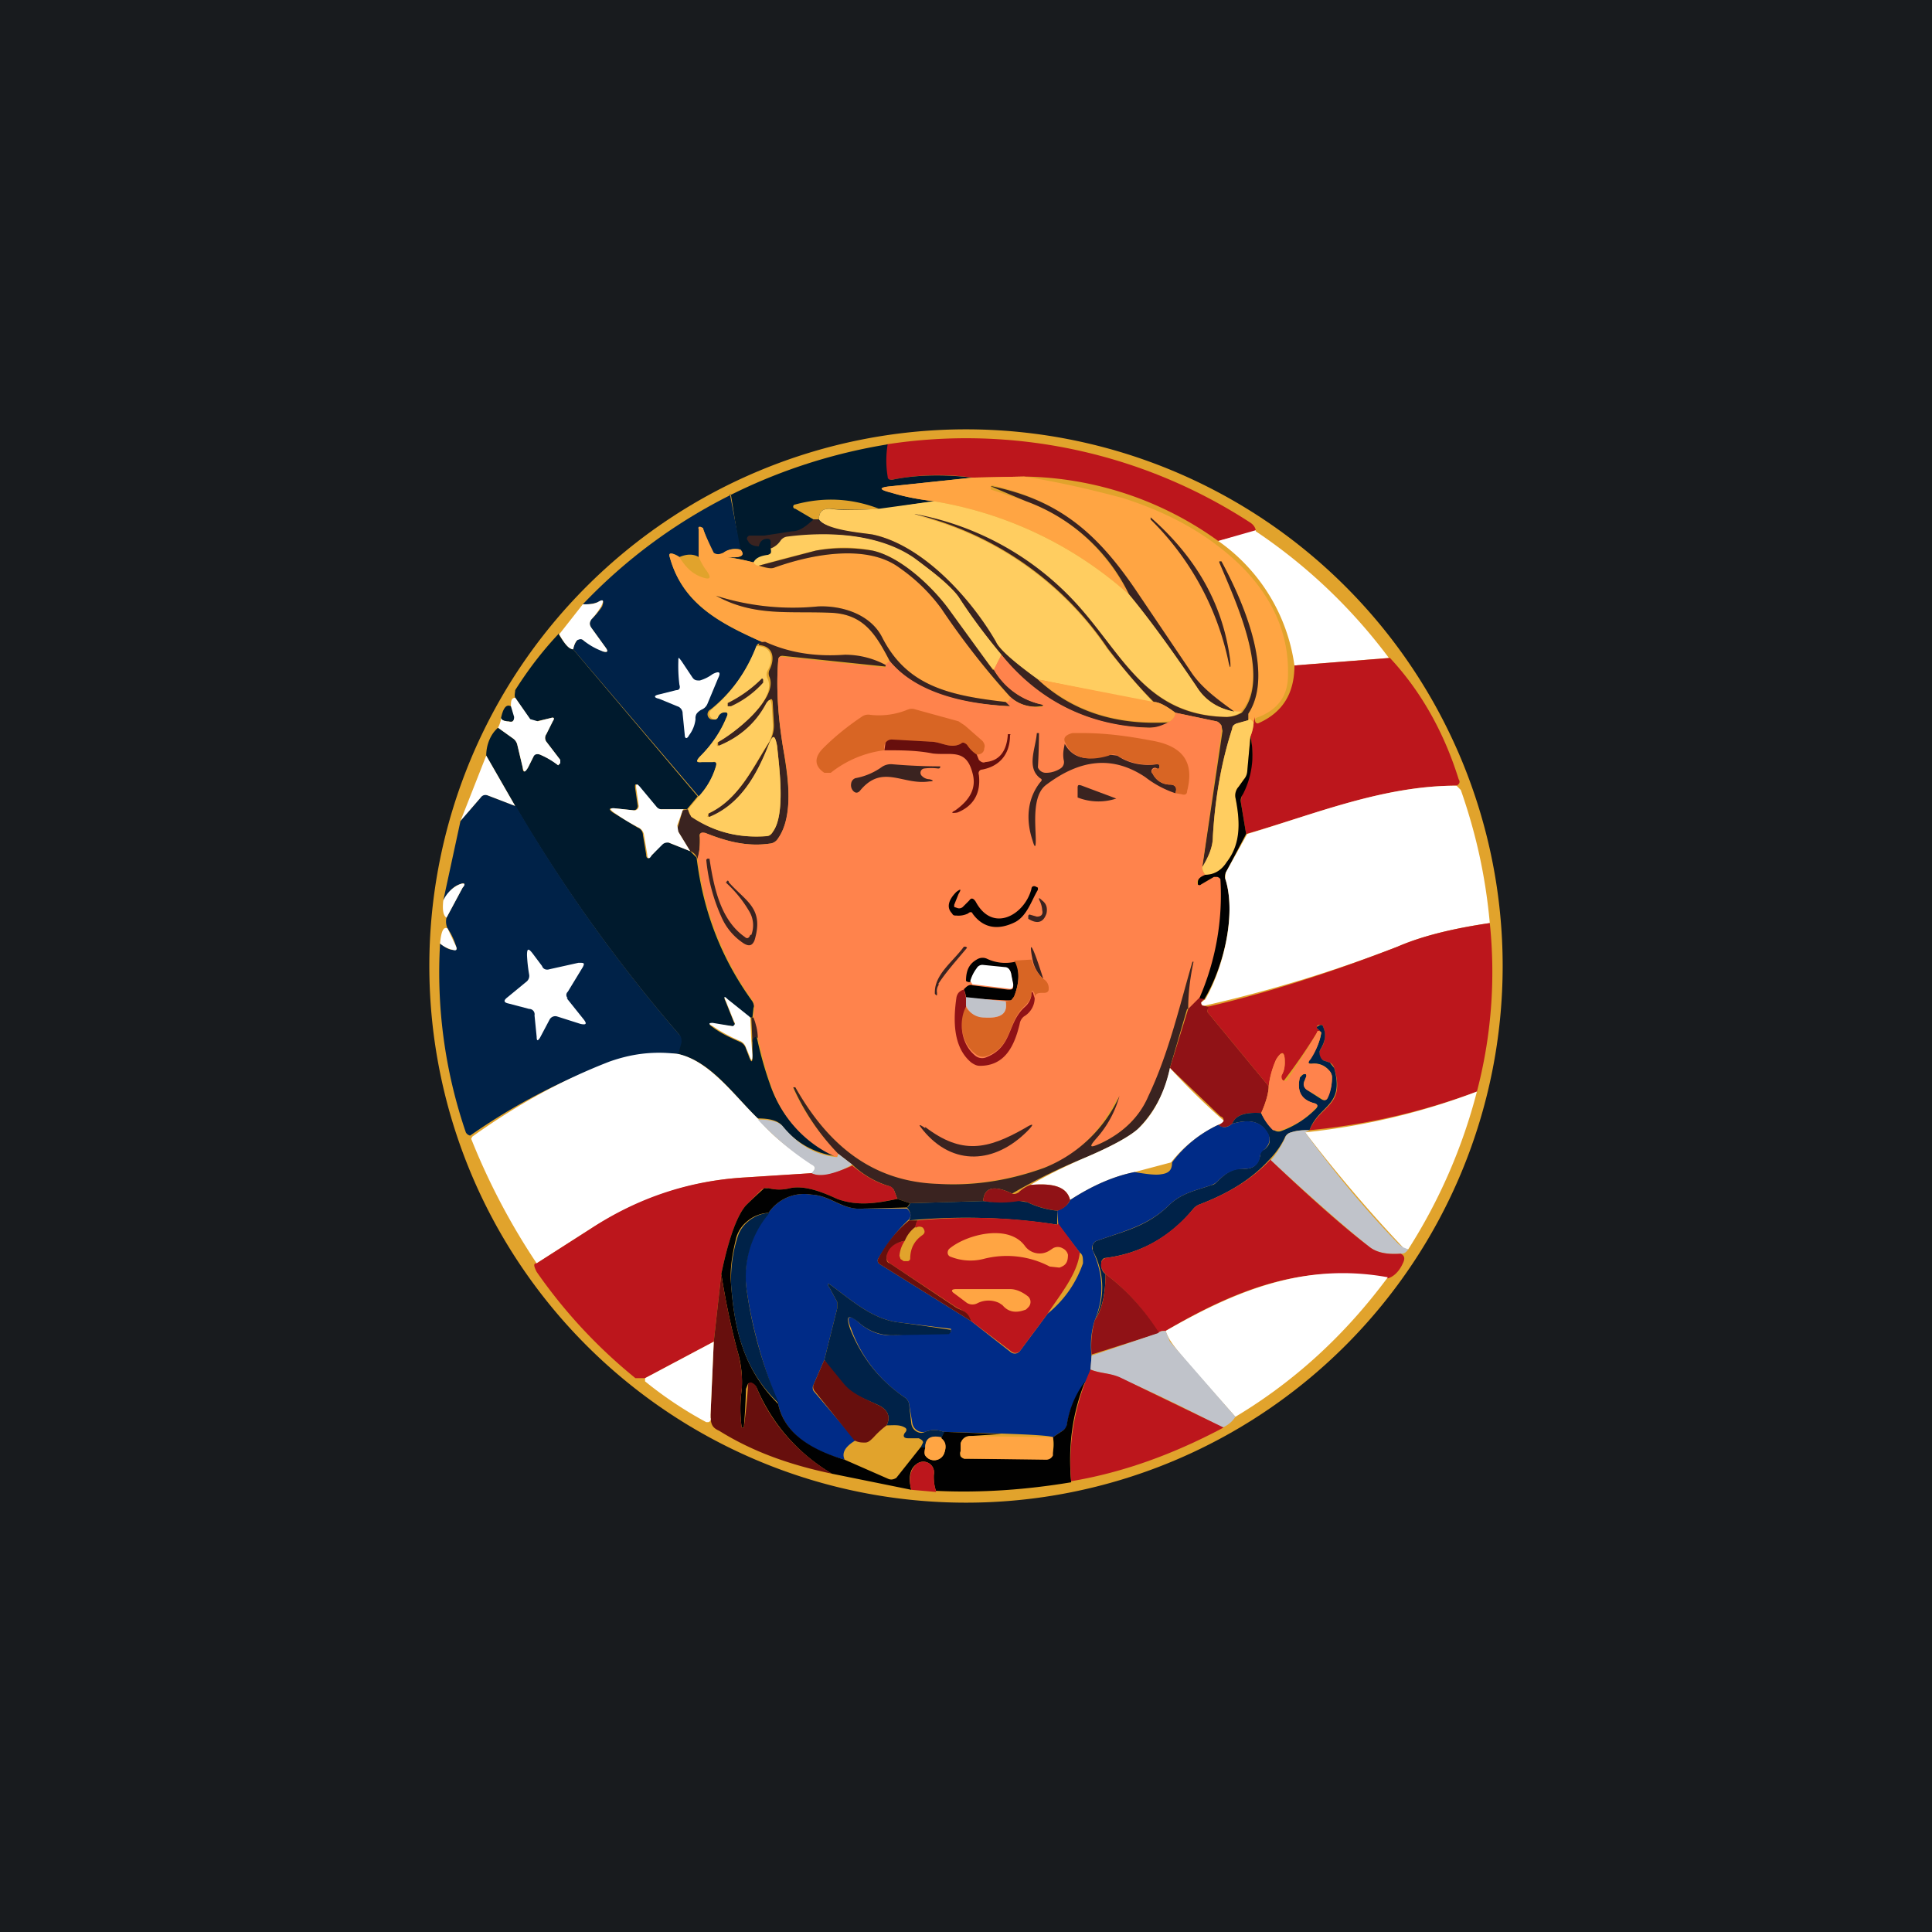 <!-- by TradingView --><svg width="18" height="18" viewBox="0 0 18 18" xmlns="http://www.w3.org/2000/svg"><path fill="#181B1E" d="M0 0h18v18H0z"/><path d="M14 9A5 5 0 1 1 4 9a5 5 0 0 1 10 0Z" fill="#E1A32C"/><path d="m11.7 4.95-.35.09a3.16 3.16 0 0 0-1.81-.6l-.48.01a2.2 2.2 0 0 0-.75.02c-.03 0-.04 0-.05-.03a.92.92 0 0 1 0-.3 4.85 4.85 0 0 1 3.39.73c.03.02.05.05.05.08Z" fill="#BC161C"/><path d="M8.27 4.14a.92.92 0 0 0 0 .3c0 .02.01.03.04.03.24-.05.5-.05.75-.02l-.75.08c-.12.01-.13.03 0 .06.09.03.22.06.4.08-1.02.13-1.21.33-1.69.57a2 2 0 0 0-.26-.05c.14.01.19-.01.13-.07l-.08-.51a5.1 5.1 0 0 1 1.46-.47Z" fill="#001A2D"/><path d="M9.54 4.44c.32.05.62.12.92.2.44.14.8.34 1.1.63.3.3.45.64.44 1.02 0 .2-.1.33-.3.4l-.02.04c-.03-.03-.04-.04-.05-.02v-.06c.25-.38-.06-1.07-.25-1.42h-.02c.15.37.49 1.08.2 1.4h-.06c-.15-.11-.29-.2-.4-.36l-.53-.79c-.35-.5-.7-.82-1.33-.96l-.01.01v.03l.33.11c.41.15.73.44.96.87a3.6 3.6 0 0 0-1.82-.87c-.17-.02-.3-.05-.4-.08-.12-.03-.11-.05 0-.06l.76-.08.48-.01Z" fill="#FFA543"/><path d="M11.5 6.63a.51.51 0 0 1-.35-.23c-.27-.4-.48-.68-.63-.86a1.72 1.72 0 0 0-.96-.87 20.21 20.21 0 0 1-.33-.14h.01c.63.13.98.44 1.33.95l.54.8c.1.14.24.24.39.35Z" fill="#3A2320"/><path d="m6.8 4.6.1.52a.19.19 0 0 0-.16.03.07.07 0 0 1-.1 0l-.02-.03a3.54 3.54 0 0 1-.07-.2l-.02-.01a.02.02 0 0 0-.02 0 .02.02 0 0 0 0 .02v.26c-.05-.03-.11-.03-.18 0a.15.15 0 0 0-.06-.03c-.03 0-.04 0-.03.03.12.44.47.62.88.8-.05 0-.07.01-.07.03-.09.23-.23.43-.43.59a.05.05 0 0 0 0 .09c.03.01.06 0 .07-.02a.07.07 0 0 1 .04-.04c.05-.01.06 0 .04.04a1.1 1.1 0 0 1-.25.37c-.04.04-.03.06.02.05h.1c.03 0 .04 0 .03.04a.7.7 0 0 1-.16.28L5.34 6.05a.19.19 0 0 1 .05-.1c.02 0 .03 0 .05.02l.18.1c.04.01.05 0 .02-.04l-.13-.18c-.02-.03-.02-.05 0-.08a.7.7 0 0 0 .1-.12c.02-.06.01-.07-.04-.04a.33.33 0 0 1-.14.02c.4-.42.86-.76 1.38-1.02Z" fill="#002248"/><path d="M8.2 4.74a2.8 2.8 0 0 1-.47 0c-.07 0-.1.03-.1.1h-.05l-.17-.1a.02.02 0 0 1 0-.04c.26-.07.52-.06.78.04Z" fill="#E1A32C"/><path d="M8.7 4.67a3.6 3.6 0 0 1 1.82.87c.15.18.36.46.63.86.08.13.2.2.35.23-.01-.01.01 0 .07 0a.29.29 0 0 1-.14.05c-.73-.02-.95-.54-1.36-1a2.72 2.72 0 0 0-1.55-.88h.01a3.03 3.03 0 0 1 1.79 1.25c.13.16.27.33.43.5l-1.08-.22a1.65 1.65 0 0 1-.4-.35c-.22-.4-.67-.9-1.14-1-.12-.02-.42-.03-.5-.14 0-.07.03-.1.1-.1.15.02.3.01.46 0l.51-.07Z" fill="#FFCD60"/><path d="M11.57 6.64c.28-.33-.06-1.04-.21-1.4v-.01h.02c.19.35.5 1.04.25 1.42v.06l-.1.03a.06.06 0 0 0-.05.05c-.1.3-.16.65-.18 1 0 .1-.04.2-.1.3l.19-1.28-.01-.05a.08.08 0 0 0-.05-.04l-.38-.08c-.08-.06-.15-.1-.2-.1-.16-.16-.3-.33-.43-.5a3.03 3.03 0 0 0-1.8-1.25h.01a2.7 2.7 0 0 1 1.54.88c.41.47.63 1 1.36 1.01a.3.3 0 0 0 .14-.04Z" fill="#3A2320"/><path d="M7.62 4.84c.1.1.38.12.51.14.47.1.92.6 1.15 1 .03.07.17.19.39.35.32.3.73.43 1.23.4a.35.35 0 0 1-.2.05 1.75 1.75 0 0 1-1.37-.68 4.71 4.71 0 0 1-.4-.54c-.05-.07-.18-.2-.41-.35-.33-.24-.81-.26-1.19-.2a.09.09 0 0 0-.06.03.19.19 0 0 1-.09.07v-.05c0-.02 0-.04-.03-.04-.04 0-.07.02-.08.07-.05 0-.09-.02-.1-.05-.02-.02-.01-.04.01-.05h.14l.26-.04c.08 0 .14-.06.2-.11h.04Z" fill="#3A2320"/><path d="M6.9 5.12c.05.06 0 .08-.13.07a2 2 0 0 1 .25.05l.05.03c.07.03.11.03.14.02.33-.12.86-.23 1.17 0 .18.13.3.25.4.38.24.36.45.63.63.82 0 .03 0 .05-.04.05-.53-.06-.92-.15-1.15-.6-.11-.22-.38-.3-.6-.29a2.36 2.36 0 0 1-.95-.1c.36.2.7.14 1.09.16.29.02.4.2.53.45-.03.02-.04.03-.04.05a.74.74 0 0 0-.39-.1c-.28.02-.52-.02-.74-.12-.4-.18-.76-.36-.88-.8-.01-.03 0-.04.03-.03l.06.03c.06.1.12.15.19.18.1.04.12.02.05-.07a.7.7 0 0 1-.06-.11v-.26a.02.02 0 0 1 0-.02h.02l.02.01v.01a3.55 3.55 0 0 0 .1.22.07.07 0 0 0 .06.01l.03-.01c.04-.03.09-.04.15-.03Z" fill="#FFA543"/><path d="M11.7 4.95a5.06 5.06 0 0 1 1.24 1.18l-.88.07a1.7 1.7 0 0 0-.71-1.16l.35-.1Z" fill="#fff"/><path d="m9.33 6.1-.07.14c-.1-.1-.23-.29-.41-.55-.15-.21-.45-.5-.72-.56a1.23 1.23 0 0 0-.53 0 9.1 9.1 0 0 0-.53.14c-.01 0-.03 0-.05-.03.02-.04.06-.06.13-.07.03 0 .04-.02.03-.06a.19.19 0 0 0 .09-.07.09.09 0 0 1 .06-.04c.38-.05.86-.03 1.19.2.23.17.36.29.41.36.13.2.26.37.4.54Z" fill="#FFCD60"/><path d="M9.26 6.24a.7.7 0 0 0 .43.32c.04 0 .04.02 0 .02a.34.34 0 0 1-.28-.09 7.19 7.19 0 0 1-.64-.82 1.65 1.65 0 0 0-.39-.38c-.31-.23-.84-.12-1.17 0-.03.01-.07 0-.14-.02l.53-.14c.17-.03.35-.03.53 0 .27.06.57.35.72.56l.4.55Z" fill="#3A2320"/><path d="m9.37 6.54.04.03v.01c-.4-.02-.86-.1-1.12-.42-.13-.25-.24-.43-.53-.45-.4-.02-.73.04-1.09-.16a2.36 2.36 0 0 0 .95.1c.22-.01.49.07.6.29.23.45.62.54 1.15.6Z" fill="#3A2320"/><path d="M5.34 6.05c-.04 0-.08-.05-.13-.14l.22-.28c.06 0 .1 0 .14-.02.05-.03.06-.02.03.04a.7.7 0 0 1-.09.12c-.02.03-.02.05 0 .08l.13.18c.03.04.02.05-.02.04a.62.62 0 0 1-.18-.1.04.04 0 0 0-.05-.01c-.02 0-.04.04-.05.09Z" fill="#fff"/><path d="M5.2 5.9c.06.1.1.15.14.15L6.5 7.42l-.1.12h-.25a.06.06 0 0 1-.04-.02l-.15-.18c-.04-.05-.05-.04-.04.02l.02.14a.04.04 0 0 1-.04.05l-.18-.02c-.05 0-.05.01-.01.04l.23.14c.03.01.05.04.05.07l.03.18c0 .04.02.05.05.01l.09-.1c.01-.02.04-.03.07-.02l.2.08.06.06c.06.5.23.94.52 1.34.01.02.02.04.01.06l-.01.09h-.03l-.2-.16c-.03-.03-.04-.03-.02.01l.08.2a.02.02 0 0 1 0 .03.02.02 0 0 1-.02 0l-.17-.02c-.05 0-.05 0-.01.03.08.06.17.1.26.14a.1.1 0 0 1 .05.06l.03.08c.02.05.03.05.03 0V9.7c0-.04.01-.06.04-.04.03.14.07.29.12.43.1.3.3.53.61.68a.76.76 0 0 1-.5-.29c-.04-.04-.11-.06-.22-.06-.22-.21-.44-.54-.75-.6l.03-.12c0-.02 0-.05-.02-.07A14.5 14.5 0 0 1 4.8 7.51l-.27-.47c0-.1.04-.2.11-.26l.14.1a.1.1 0 0 1 .04.06l.05.21c0 .05.02.05.05 0l.05-.1c0-.03.03-.03.06-.02.05.02.11.05.17.1l.02-.02v-.03l-.13-.17a.06.06 0 0 1 0-.07l.06-.12c.02-.03.01-.04-.02-.03L5 6.72c-.03 0-.05 0-.07-.03L4.8 6.5c-.01-.02 0-.05 0-.07.12-.19.25-.36.4-.52Z" fill="#001A2D"/><path d="m8.25 6.21-.96-.1c-.03 0-.04.02-.04.05-.02.26 0 .54.05.83.04.25.1.61-.05.82a.1.1 0 0 1-.08.05c-.21.03-.4-.02-.6-.1-.04 0-.06 0-.05.04 0 .07 0 .14-.02.2-.02-.04-.04-.06-.07-.07l-.11-.18a.07.07 0 0 1 0-.06l.04-.14.05-.01c.01.04.02.06.04.07.2.14.43.2.7.18.02 0 .04-.02.05-.04.12-.16.06-.6.04-.8-.02-.1-.04-.11-.08 0-.11.27-.26.54-.55.67L6.6 7.6v-.03c.29-.13.41-.41.57-.66a.3.3 0 0 0 .04-.17l-.01-.18c0-.06-.02-.06-.05-.01a.92.92 0 0 1-.45.4l-.01-.01v-.03c.15-.08.56-.4.48-.6a.08.08 0 0 1 0-.07c.05-.1.04-.22-.1-.23 0-.02.01-.03.06-.03.22.1.46.14.74.12a.8.8 0 0 1 .39.1Z" fill="#3A2320"/><path d="M7.05 6.02c.15 0 .16.13.1.23a.08.08 0 0 0 0 .07c.1.2-.32.52-.47.6v.03h.01c.2-.08.35-.21.45-.4.03-.04.04-.04.05.02l.01.18a.3.3 0 0 1-.04.17c-.16.25-.28.53-.56.66l-.01.03h.02c.29-.12.44-.39.55-.67.04-.1.06-.1.08.01.02.2.08.64-.04.8a.08.08 0 0 1-.06.04c-.26.02-.49-.04-.7-.18l-.03-.07.1-.12a.7.7 0 0 0 .16-.28c.01-.03 0-.05-.03-.04h-.1c-.05 0-.06 0-.02-.05.1-.1.19-.22.25-.37.02-.04 0-.05-.04-.04a.07.07 0 0 0-.04.04c-.01.03-.04.03-.06.01a.05.05 0 0 1 0-.08c.19-.16.33-.36.42-.6Z" fill="#FFCD60"/><path d="M8.25 6.21c0-.02.01-.03.04-.05.26.31.73.4 1.12.42l-.04-.04c.03 0 .04-.02.04-.05.07.07.17.1.28.1.04-.01.04-.02 0-.03a.67.67 0 0 1-.43-.32l.07-.14c.36.44.82.66 1.37.68.07 0 .13-.02.2-.06.03-.02.05-.05.05-.08l.38.08c.02 0 .03.02.05.04v.05l-.18 1.27c0 .03.01.05.03.07-.05.02-.07.04-.08.07 0 .02.02.03.04.02l.12-.07a.05.05 0 0 1 .07.04c.02.39-.05.75-.21 1.1l-.1.09a2.75 2.75 0 0 1 .04-.44c-.12.41-.22.86-.4 1.25a.93.93 0 0 1-.45.44c-.11.06-.12.04-.04-.05a.97.97 0 0 0 .2-.39c-.15.3-.37.56-.7.67a2.6 2.6 0 0 1-.98.15c-.62-.02-1.03-.37-1.33-.9h-.02v.01c.1.23.25.43.42.61l-.02.03a1.1 1.1 0 0 1-.61-.68 5.16 5.16 0 0 1-.16-.63l.01-.08-.01-.06c-.29-.4-.46-.85-.52-1.34a.54.54 0 0 0 .02-.19c0-.04.01-.05.05-.04.2.08.39.13.6.1a.1.1 0 0 0 .08-.05c.14-.2.1-.57.05-.82-.05-.3-.07-.57-.05-.83 0-.03.01-.05.04-.04l.96.1Z" fill="#FF834C"/><path d="M12.95 6.13c.28.3.5.68.64 1.13.02.03 0 .05-.02.06-.68 0-1.3.26-1.96.45l-.05-.3.01-.07a.8.8 0 0 0 .08-.54.41.41 0 0 0 .03-.13l.01-.05c0 .05.01.06.03.06.23-.1.34-.28.34-.54l.89-.07Z" fill="#BC161C"/><path d="M10.75 6.54c.05 0 .12.04.2.1 0 .03-.02.06-.05.08-.5.04-.9-.1-1.23-.39l1.08.21Z" fill="#FFA543"/><path d="m4.8 6.5.14.2.07.02.12-.03c.03-.01.04 0 .02.03l-.06.12a.06.06 0 0 0 0 .07l.13.17v.03l-.02.02a.79.79 0 0 0-.17-.1c-.03-.01-.05 0-.06.02l-.05.1c-.03.05-.04.05-.05 0l-.05-.21a.1.1 0 0 0-.04-.06l-.14-.1a.27.27 0 0 0 .03-.1c0 .02.02.04.07.04.03.01.05 0 .04-.03a.32.32 0 0 0-.02-.1c0-.06 0-.09.05-.09Z" fill="#fff"/><path d="m4.76 6.58.03.1c0 .04-.02.05-.05.04-.05 0-.08-.02-.07-.04.02-.09.05-.12.09-.1Z" fill="#001A2D"/><path d="M11.68 6.73a.4.4 0 0 1-.03.13l-.03.33c0 .03 0 .05-.03.07l-.05.07a.12.12 0 0 0-.03.1c.04.2.06.42-.07.6-.06.08-.13.12-.21.12a.14.14 0 0 1-.03-.07c.06-.1.1-.19.1-.28.02-.36.08-.7.18-1.01 0-.03.02-.04.04-.05l.11-.03c.01-.02.02-.01.05.02Z" fill="#FFCD60"/><path d="M11.65 6.86a.8.8 0 0 1-.07.54.1.1 0 0 0-.02.07l.05.3-.19.36a.08.08 0 0 0 0 .07c.1.34-.03.83-.2 1.11h-.05a2.4 2.4 0 0 0 .2-1.12.05.05 0 0 0-.03-.02h-.03l-.12.07a.02.02 0 0 1-.03 0v-.02c0-.03.02-.05.07-.07.08 0 .15-.04.2-.12.14-.18.12-.4.08-.6a.12.12 0 0 1 .03-.1l.05-.07a.13.13 0 0 0 .03-.07l.03-.33Z" fill="#010101"/><path d="m4.53 7.04.27.47-.26-.1c-.02 0-.04 0-.06.02l-.19.22.24-.61Zm1.83.51-.05.14.01.06.11.18-.2-.08c-.02 0-.04 0-.06.02l-.1.1c-.02.04-.04.03-.04-.01L6 7.78a.09.09 0 0 0-.05-.07 1.88 1.88 0 0 1-.23-.14c-.04-.03-.04-.04 0-.04l.19.02a.04.04 0 0 0 .04-.05l-.02-.14c-.01-.06 0-.07.04-.02l.15.18a.06.06 0 0 0 .05.02h.2Zm7.21-.23.04.04c.14.4.23.8.27 1.24-.34.05-.63.12-.86.22a12.81 12.81 0 0 1-1.8.55c-.02 0-.03-.01-.03-.03l.04-.03c.16-.28.29-.77.19-1.11-.01-.02 0-.05 0-.07l.2-.36c.64-.19 1.27-.45 1.95-.45Z" fill="#fff"/><path d="M4.8 7.5c.45.77.96 1.48 1.53 2.14.02.02.02.05.02.07l-.03.11c-.23-.02-.44 0-.64.08a5.66 5.66 0 0 0-1.3.68.06.06 0 0 1-.04-.03 4.6 4.6 0 0 1-.24-1.76c.05.04.09.06.12.06s.04 0 .03-.03a.58.58 0 0 0-.08-.17.15.15 0 0 1-.01-.1l.15-.28c.03-.04.02-.05-.03-.03-.06.02-.1.07-.15.15l.16-.74.19-.22a.05.05 0 0 1 .06-.02l.26.1Z" fill="#002248"/><path d="M4.16 8.55c-.03-.02-.04-.07-.03-.16a.3.3 0 0 1 .15-.15c.05-.02.06 0 .03.03l-.15.28Z" fill="#fff"/><path d="M13.88 8.6a4.39 4.39 0 0 1-.12 1.57 6.15 6.15 0 0 1-1.56.36c.1-.24.34-.22.23-.58a.08.08 0 0 0-.04-.05l-.06-.02a.07.07 0 0 1-.04-.07l.01-.03a.22.22 0 0 0 .02-.23h-.04c-.02.02-.01.03 0 .04a.1.1 0 0 1 .03.03c-.02-.02-.03-.02-.04 0a5.16 5.16 0 0 1-.31.45c-.02-.01-.03-.03-.02-.05a.26.26 0 0 0 .03-.13c0-.1-.03-.1-.08-.02a.86.86 0 0 0-.07.25l-.57-.69v-.05c.56-.13 1.15-.32 1.77-.56.23-.1.52-.17.86-.22Z" fill="#BC161C"/><path d="m4.17 8.65.08.17c.01.03 0 .04-.03.03a.27.27 0 0 1-.12-.06c.01-.11.03-.16.07-.14Z" fill="#fff"/><path d="m11.06 9.4-.16.55a1.1 1.1 0 0 1-.3.57c-.08.07-.24.16-.5.27a5.24 5.24 0 0 0-.67.33c-.17-.08-.26-.06-.27.07l-.68.02-.12-.04-.03-.08a.08.08 0 0 0-.05-.04.86.86 0 0 1-.34-.2l-.13-.1a2.16 2.16 0 0 1-.42-.62h.02c.3.53.71.88 1.33.9.33.02.66-.03.99-.15a1.3 1.3 0 0 0 .7-.67.98.98 0 0 1-.21.39c-.08.09-.07.1.04.05.21-.1.36-.25.44-.44.19-.4.29-.84.41-1.25h.01c-.03.14-.05.29-.05.44Z" fill="#3A2320"/><path d="M6.99 9.48 7 9.7l.01.13c0 .06-.01.06-.03 0l-.03-.07a.1.1 0 0 0-.05-.06 1.4 1.4 0 0 1-.26-.14c-.04-.02-.04-.03 0-.03l.18.03a.02.02 0 0 0 .02-.01.02.02 0 0 0 0-.03l-.08-.2c-.02-.04-.01-.04.02-.01l.2.16Z" fill="#fff"/><path d="M11.23 9.31c-.02 0-.03.02-.04.03 0 .02.01.03.02.03l.05.01-.01.03v.02l.57.69c0 .05-.02.14-.07.25-.15-.01-.24.02-.27.1-.05.04-.1.04-.13.01.03-.01.04-.03.05-.04 0-.01 0-.03-.03-.04l-.47-.45.17-.55.1-.1.06.01Z" fill="#901216"/><path d="M7.02 9.48c.02.05.04.12.04.19-.03-.02-.04 0-.05.04L7 9.48h.03Z" fill="#3A2320"/><path d="M12.2 10.53c-.06 0-.12 0-.17.02a.08.08 0 0 0-.06.05.76.76 0 0 1-.14.2c-.17.19-.39.32-.65.42a.14.14 0 0 0-.06.04c-.22.27-.5.42-.82.46-.02 0-.04.02-.04.05 0 .03 0 .07.04.1 0 .18-.03.32-.1.43a.71.71 0 0 0-.02-.65v-.02a.06.06 0 0 1 .04-.07c.25-.09.47-.13.68-.34.12-.11.25-.13.39-.18.02 0 .04-.02.06-.04.07-.07.14-.12.24-.11.09 0 .13-.04.15-.12 0-.03.01-.05.04-.06.05-.04.06-.08.04-.13-.06-.13-.17-.16-.34-.11.03-.08.12-.11.27-.1a.5.5 0 0 0 .11.15.07.07 0 0 0 .07.02.87.87 0 0 0 .33-.21c.02-.02.02-.04-.01-.05-.12-.03-.17-.1-.14-.24l.03-.03c.03-.01.04 0 .03.02l-.02.05v.04l.02.03.14.09c.03.02.05.01.06-.02a.43.43 0 0 0 .04-.19.1.1 0 0 0-.03-.06.17.17 0 0 0-.15-.06c-.04 0-.05 0-.03-.04.06-.08.1-.17.11-.25a.1.1 0 0 0-.03-.03c-.01-.01-.02-.02 0-.03l.02-.01h.02c.04.08.03.15-.02.23a.07.07 0 0 0 0 .06.07.07 0 0 0 .03.04l.06.02.04.05c.1.36-.14.34-.23.58Z" fill="#002248"/><path d="M12.31 9.62a.66.66 0 0 1-.1.25c-.03.03-.02.05.02.04.05 0 .1.01.15.06a.1.1 0 0 1 .03.06c0 .07-.01.14-.04.2-.01.02-.03.03-.06 0l-.14-.08a.06.06 0 0 1-.02-.07l.02-.05c0-.02 0-.03-.03-.02a.04.04 0 0 0-.03.03c-.03.13.02.21.14.24.03.01.03.03 0 .05-.09.1-.2.16-.32.2h-.07a.5.5 0 0 1-.11-.16c.05-.11.07-.2.07-.25a.86.86 0 0 1 .07-.25c.05-.08.08-.07.08.02 0 .04 0 .08-.03.13 0 .02 0 .04.02.05h.03c.1-.16.2-.3.28-.45 0-.02.02-.02.04 0Z" fill="#FF834C"/><path d="M6.32 9.82c.3.07.53.4.75.61.12.15.29.28.5.42.03.02.03.04 0 .08l-.63.04c-.52.03-1 .2-1.44.48l-.5.32a6.25 6.25 0 0 1-.61-1.16l.01-.02c.42-.3.84-.53 1.28-.7.2-.07.4-.1.64-.07Zm4.58.13a6.55 6.55 0 0 0 .5.49c0 .01-.02.03-.05.04-.17.08-.32.2-.44.35l-.34.09c-.2.04-.4.13-.6.26-.03-.12-.15-.16-.37-.14.17-.1.34-.18.5-.25.26-.11.42-.2.5-.27.15-.14.25-.34.3-.57Zm2.86.22a5.1 5.1 0 0 1-.64 1.47c-.02 0-.04 0-.05-.02a13.46 13.46 0 0 1-.91-1.07c.57-.06 1.1-.19 1.6-.38Z" fill="#fff"/><path d="m7.8 10.78.01-.03.13.1c-.17.1-.3.12-.38.08.04-.04.04-.06 0-.08a2.7 2.7 0 0 1-.5-.42c.12 0 .19.02.23.06.14.17.3.27.5.29Z" fill="#C0C3CA"/><path d="M10.2 12.3a.77.77 0 0 0-.03.33l-.01.13a.33.33 0 0 1-.05.12.88.88 0 0 0-.17.4c0 .02-.02.04-.04.05l-.09.06c-.06-.03-.78-.04-1.02-.05a.23.23 0 0 0-.17 0 .1.1 0 0 1-.12-.08l-.03-.18a.1.1 0 0 0-.04-.06 1.29 1.29 0 0 1-.5-.64c-.05-.12-.02-.14.07-.06.1.09.21.13.34.12a9.86 9.86 0 0 1 .52-.03v-.03l-.49-.06c-.24-.03-.43-.2-.62-.34-.04-.03-.05-.02-.02.02l.07.13v.06l-.12.48-.1.23a.06.06 0 0 0 0 .06l.39.46c-.1.06-.13.12-.1.18-.37-.1-.57-.28-.62-.52-.14-.35-.24-.7-.29-1.04a.91.91 0 0 1 .2-.74.4.4 0 0 1 .4-.17c.19.01.28.15.5.13h.39c.04.04.04.07.02.1-.11.1-.2.22-.29.37a.04.04 0 0 0 .02.05l.85.53.37.29a.06.06 0 0 0 .08-.01l.26-.35c.17-.14.27-.3.33-.47 0-.05 0-.08-.03-.1l-.2-.26-.01-.13c.05-.02.1-.05.12-.1.2-.13.4-.22.6-.26.12.02.2.03.25.02.08-.01.1-.05.1-.11.11-.15.26-.27.43-.35.04.03.08.03.13-.01.17-.05.28-.02.34.1.02.06 0 .1-.04.14a.08.08 0 0 0-.04.06c-.01.08-.06.12-.15.12-.1 0-.17.04-.24.11a.16.16 0 0 1-.06.04c-.14.05-.27.07-.39.18-.2.2-.43.25-.68.34a.06.06 0 0 0-.04.04.07.07 0 0 0 0 .05c.1.22.11.43.02.65Z" fill="#002B87"/><path d="m12.2 10.53-.04.02c.27.37.56.72.87 1.04l.04.03.05.02c-.02.03-.04.04-.06.04-.14.01-.24-.01-.31-.07-.2-.16-.51-.43-.91-.8.06-.07.1-.14.13-.2a.08.08 0 0 1 .06-.06.5.5 0 0 1 .17-.02Z" fill="#C0C3CA"/><path d="M11.83 10.8c.4.38.71.65.92.81.07.06.17.08.3.07.04.02.04.05.02.09-.04.09-.1.13-.14.14-.77-.15-1.41.1-2.07.49-.03 0-.05 0-.07.02a1.9 1.9 0 0 0-.49-.55c-.03-.03-.05-.07-.04-.1 0-.03.02-.04.04-.05.33-.04.6-.2.82-.46a.14.14 0 0 1 .06-.04c.26-.1.48-.23.65-.41ZM8.36 11.17c-.2.04-.37.07-.56 0-.13-.06-.3-.13-.44-.1a.4.4 0 0 1-.2 0 .08.08 0 0 0-.07.02l-.14.14c-.08.09-.16.3-.23.64l-.07.63-.64.34h-.09a4.81 4.81 0 0 1-.92-.99c-.03-.06-.03-.08 0-.08l.5-.32c.44-.29.92-.45 1.44-.48l.62-.04c.08.04.2.01.38-.07.1.08.2.15.34.19.02 0 .04.02.05.04l.03.08Z" fill="#BC161C"/><path d="M9.6 11.04c.22-.02.34.02.37.14a.18.18 0 0 1-.12.1.88.88 0 0 1-.28-.08.12.12 0 0 0-.08 0 1 1 0 0 1-.33-.01c.01-.13.1-.15.27-.07.02.01.04 0 .06-.01a.29.29 0 0 1 .11-.07Z" fill="#901216"/><path d="m8.36 11.17.12.04-.03.04-.4.01c-.2.02-.3-.12-.49-.13a.4.4 0 0 0-.4.17.33.33 0 0 0-.2.08.3.3 0 0 0-.1.15c-.04.16-.06.3-.05.42.03.42.11.8.44 1.13.05.24.25.41.62.52l.41.18c.03.01.05 0 .07-.01l.23-.29h.04v.08a.1.1 0 0 0 .18-.03c.02-.06 0-.1-.03-.13l.02-.06.54.02-.3.02c-.04 0-.07.03-.08.07v.07a.06.06 0 0 0 0 .05.06.06 0 0 0 .05.02h.75c.03 0 .04 0 .05-.03a.33.33 0 0 0 .01-.17l.09-.06a.09.09 0 0 0 .04-.06.88.88 0 0 1 .17-.4c-.12.3-.16.6-.13.94-.42.07-.84.1-1.26.08a.4.4 0 0 1-.02-.15.1.1 0 0 0-.16-.1c-.06.04-.08.12-.05.24l-.74-.15a1.7 1.7 0 0 1-.7-.8.07.07 0 0 0-.05-.04h-.03l-.02.05a5.98 5.98 0 0 1-.02.36h-.02a1.3 1.3 0 0 1 0-.35 1 1 0 0 0-.03-.33c-.07-.25-.12-.5-.16-.75.07-.34.15-.55.23-.64a4.67 4.67 0 0 1 .17-.16h.04a.4.4 0 0 0 .2 0c.14-.03.31.04.44.1.19.07.37.04.56 0Z" fill="#010101"/><path d="M9.85 11.28v.13a5.66 5.66 0 0 0-1.38-.04c.02-.04.02-.07-.02-.12a.09.09 0 0 0 .03-.04l.68-.02a1 1 0 0 0 .33 0l.08.01c.08.04.18.07.28.08Zm-2.68.02a.91.91 0 0 0-.21.74c.05.35.15.7.3 1.04-.34-.32-.42-.71-.45-1.13 0-.12.01-.26.06-.42a.3.3 0 0 1 .1-.15.33.33 0 0 1 .2-.08Z" fill="#002248"/><path d="m9.86 11.4.2.27c-.02.2-.19.4-.3.57l-.26.35a.06.06 0 0 1-.08 0l-.37-.28c-.04-.1-.1-.1-.17-.15l-.59-.39a.06.06 0 0 1-.03-.06c0-.08.06-.13.17-.15a.29.29 0 0 0-.05.14l.01.03.03.02h.04a.03.03 0 0 0 .02-.02c0-.1.04-.17.11-.22.03-.02.03-.04.01-.07-.01-.01-.04-.02-.07 0 0-.03 0-.05.02-.07.44-.04.88-.03 1.3.04Z" fill="#BC161C"/><path d="M8.47 11.37h.08a.1.1 0 0 0-.02.06.3.3 0 0 0-.1.13c-.1.02-.16.07-.17.15 0 .03 0 .05.03.06l.6.4c.07.05.12.03.16.14l-.85-.53a.04.04 0 0 1-.02-.05c.08-.15.18-.27.29-.36ZM6.72 11.87c.04.25.09.5.16.75.03.13.04.24.03.33a1.3 1.3 0 0 0 0 .35h.02a5.98 5.98 0 0 0 .04-.4c0-.02.02-.02.03-.02.02.01.04.02.05.05.13.32.37.6.7.8-.38-.08-.73-.2-1.05-.4-.07-.03-.08-.07-.08-.15l.03-.68.07-.63Z" fill="#670F0D"/><path d="M12.93 11.9c-.4.54-.87.97-1.42 1.3-.31-.35-.52-.58-.6-.7a.42.42 0 0 1-.05-.1c.66-.38 1.3-.64 2.07-.5Z" fill="#fff"/><path d="m10.8 12.42-.63.2a.9.9 0 0 1 .03-.32c.07-.1.1-.25.1-.43.2.15.36.33.5.55Z" fill="#901216"/><path d="m8.8 13.34-.03.06c-.1-.03-.15 0-.15.09l-.04-.01.02-.04c0-.02-.02-.03-.04-.04h-.1c-.04 0-.05-.02-.03-.05.02-.02.02-.04 0-.05-.05-.03-.11-.02-.17-.02.04-.08.01-.14-.06-.18-.12-.06-.26-.1-.34-.2a1.84 1.84 0 0 1-.18-.23l.12-.48v-.06L7.73 12c-.03-.04-.02-.05.02-.02.19.14.38.31.62.34a20.9 20.9 0 0 1 .49.07v.02l-.02.02-.5.01a.46.46 0 0 1-.34-.12c-.1-.08-.12-.06-.08.06.1.25.26.47.51.64a.1.1 0 0 1 .04.06l.02.18a.1.1 0 0 0 .09.09.1.1 0 0 0 .04-.01.23.23 0 0 1 .17 0Z" fill="#002248"/><path d="m10.86 12.4.04.1.61.7a.26.26 0 0 1-.12.1 16.4 16.4 0 0 0-.95-.46c-.1-.05-.18-.04-.28-.08l.01-.13.62-.21c.02-.02.04-.02.07-.02Z" fill="#C0C3CA"/><path d="m6.65 12.5-.03.68v.03a.03.03 0 0 1-.02.04h-.02a3.65 3.65 0 0 1-.57-.38v-.03l.64-.34Z" fill="#fff"/><path d="M8.26 13.28a.85.85 0 0 0-.12.11c-.03.03-.05.05-.08.05s-.06 0-.1-.02l-.37-.46a.06.06 0 0 1-.01-.06l.1-.23.18.22c.08.1.22.15.34.21.07.04.1.1.06.18Z" fill="#670F0D"/><path d="M11.4 13.3c-.47.25-.94.42-1.42.5a2.1 2.1 0 0 1 .18-1.04c.1.04.19.03.29.08l.95.46Z" fill="#BC161C"/><path d="M9.81 13.39v.17a.07.07 0 0 1-.06.04L9 13.59h-.02a.06.06 0 0 1-.03-.07v-.07c.01-.04.04-.06.08-.07l.78.01Zm-1.04.01c.04.03.05.07.03.13a.1.1 0 0 1-.18.03c-.01-.01-.01-.04 0-.07 0-.09.05-.12.15-.1Z" fill="#FFA543"/><path d="m8.72 13.9-.23-.02c-.03-.12 0-.2.05-.24a.1.1 0 0 1 .16.1c0 .03 0 .09.02.15Z" fill="#BC161C"/><path d="M10.72 4.84v-.02c0-.01 0-.01 0 0 .42.37.67.8.74 1.32.01.1 0 .1-.02 0a2.62 2.62 0 0 0-.72-1.3Z" fill="#3A2320"/><path d="m6.31 6.58-.17-.07c-.05-.01-.05-.03 0-.04l.16-.04c.03 0 .04-.02.03-.05a1.41 1.41 0 0 1-.01-.22c0-.04 0-.04.03 0l.1.15c.02.03.04.03.07.03a.38.38 0 0 0 .12-.06c.06-.03.08-.02.05.04l-.1.24a.1.1 0 0 1-.05.05.13.13 0 0 0-.05.04.08.08 0 0 0-.01.05.3.3 0 0 1-.06.15c-.02.04-.04.03-.04 0l-.02-.2a.07.07 0 0 0-.05-.07Z" fill="#fff"/><path d="M6.8 6.58h-.02v-.03c-.01 0-.01 0 0 0a1.2 1.2 0 0 0 .32-.23l.01.01v.03a.9.9 0 0 1-.3.22Z" fill="#3A2320"/><path d="M9.1 7.03a.3.3 0 0 1-.1-.09c0-.02-.03-.03-.05-.01-.1.05-.18-.02-.28-.02a3.88 3.88 0 0 1-.39-.01.07.07 0 0 0-.03.02.09.09 0 0 0-.01.07 1 1 0 0 0-.5.21h-.06c-.09-.06-.1-.14-.01-.23.1-.1.22-.2.37-.3a.11.11 0 0 1 .07-.01.7.7 0 0 0 .35-.05.1.1 0 0 1 .07 0l.4.11.06.04.16.14c.02.02.03.05.02.07 0 .04-.03.06-.07.06Z" fill="#D86524"/><path d="M9.92 6.93c.07.13.2.17.41.1l.08.01c.1.07.23.1.37.08a.03.03 0 0 1 .02 0 .03.03 0 0 1 0 .03c0 .01-.01.02-.02.01a.03.03 0 0 0-.04.05c.03.06.09.1.16.1.05 0 .07.03.05.08a.94.94 0 0 1-.28-.15c-.3-.2-.6-.17-.92.07-.14.1-.1.38-.1.52 0 .07-.01.07-.03 0-.07-.21-.04-.4.07-.54.02-.02.02-.03 0-.04-.13-.1-.04-.28-.03-.42h.02a6.2 6.2 0 0 1-.01.32.08.08 0 0 0 .08.05c.05 0 .1-.02.13-.04a.07.07 0 0 0 .03-.08c-.01-.06 0-.1.01-.15Z" fill="#3A2320"/><path d="m8.24 6.99.01-.07a.07.07 0 0 1 .06-.03l.36.02c.1 0 .18.07.28.02.02-.02.04-.01.06.01a.3.3 0 0 0 .09.09l.02.05c.02.02.04.03.06.02.13-.01.2-.1.21-.26h.01c.01 0 .02 0 .01.01 0 .18-.1.29-.26.32-.02 0-.04.02-.03.05.02.17-.05.29-.2.35-.06.01-.06 0-.02-.02.14-.1.2-.21.16-.35-.06-.23-.2-.16-.37-.18-.15-.03-.3-.03-.45-.03Z" fill="#670F0D"/><path d="M10.95 7.39c.02-.05 0-.08-.05-.08a.18.18 0 0 1-.16-.1.03.03 0 0 1 .02-.05h.04v-.03a.03.03 0 0 0-.03-.01.56.56 0 0 1-.36-.08.08.08 0 0 0-.08 0c-.2.06-.34.02-.4-.11-.03-.05-.01-.08.06-.1h.1c.22 0 .43.03.64.07.29.05.4.2.33.47 0 .03-.02.04-.05.03l-.06-.01Z" fill="#D86524"/><path d="M8.59 7.23a.1.1 0 0 0 .07.03c.04.01.04.02 0 .02-.25.04-.44-.17-.65.09-.02.02-.04.02-.06 0a.08.08 0 0 1-.02-.07.06.06 0 0 1 .04-.05.61.61 0 0 0 .24-.1.15.15 0 0 1 .1-.03 5.22 5.22 0 0 0 .45.02c0 .01 0 .02-.02.02a.5.5 0 0 0-.13 0 .04.04 0 0 0-.02.07ZM10.4 7.44a.53.53 0 0 1-.36-.01v-.09c0-.03.01-.03.04-.02l.32.12ZM7 8.71a.25.25 0 0 0-.02-.22 1.13 1.13 0 0 0-.22-.27h.01c0-.02.02-.02.02 0 .16.18.33.24.24.54-.02.05-.05.06-.1.03a.56.56 0 0 1-.21-.25 1.67 1.67 0 0 1-.14-.53L6.59 8h.02c.04.26.1.57.33.73.02.02.04.01.05-.02Z" fill="#3A2320"/><path d="M8.89 8.43v.02l.03.01a.05.05 0 0 0 .05-.01l.06-.06c.02-.03.04-.02.06.01.16.3.46.12.52-.12 0-.02.02-.03.04-.02l.02.01v.02c-.06.1-.1.24-.21.3-.16.08-.3.06-.4-.08 0-.01-.02-.02-.04 0a.2.2 0 0 1-.11.02c-.02 0-.03 0-.04-.02-.05-.05-.04-.12.04-.2.04-.03.05-.03.02.02l-.04.1Z" fill="#010101"/><path d="m9.59 8.52.07.02c.04 0 .06-.02.05-.06a.23.23 0 0 0-.02-.08c-.02-.04-.01-.04.02-.01.04.03.05.07.04.12-.03.09-.09.1-.17.05v-.03Zm-.84.65a.1.1 0 0 0-.02.08c0 .03 0 .03-.02.01-.01-.18.17-.3.27-.44H9l.01.01c-.1.12-.2.23-.27.34Zm.97-.05a.33.33 0 0 1-.1-.18c-.04-.2 0-.14.1.18Z" fill="#3A2320"/><path d="M9.46 8.95c.04.09.04.2-.01.33 0 .02-.02.03-.03.04h-.05L9 9.3a.2.2 0 0 0-.02-.08c.03-.04.06-.05.08-.04l.33.04c.04 0 .05 0 .05-.04l-.02-.1c0-.04-.03-.06-.07-.06L9.16 9c-.03 0-.05 0-.06.03a.36.36 0 0 0-.06.12h-.02L9 9.14c0-.1.03-.16.1-.2a.1.1 0 0 1 .09-.01.4.4 0 0 0 .27.03Z" fill="#010101"/><path d="M9.61 8.94a.4.4 0 0 0 .11.18.1.1 0 0 1 .05.1c0 .02-.02.03-.04.03-.05 0-.08 0-.09.04v-.03c-.02-.04-.03-.04-.03 0s-.03.08-.06.11c-.17.15-.11.38-.36.47a.1.1 0 0 1-.1-.02c-.14-.1-.16-.32-.1-.45.04.07.1.1.19.11.15.01.21-.04.19-.15l.05-.01.03-.04c.05-.13.05-.24 0-.33l.16-.01Z" fill="#D86524"/><path d="m9.06 9.17-.02-.03a.36.36 0 0 1 .06-.12.06.06 0 0 1 .06-.03l.2.02c.03 0 .05.02.06.06l.02.1c0 .03-.01.05-.05.04l-.33-.04Z" fill="#fff"/><path d="m8.98 9.2.02.1v.08c-.07.13-.05.34.08.45a.1.1 0 0 0 .11.02c.25-.1.19-.32.36-.47a.18.18 0 0 0 .06-.11c0-.04.01-.04.02 0l.01.03a.2.2 0 0 1-.1.17.11.11 0 0 0-.04.07c-.05.21-.14.39-.37.39-.03 0-.05-.01-.08-.03-.17-.14-.17-.39-.14-.6a.1.1 0 0 1 .02-.05.1.1 0 0 1 .05-.03Z" fill="#901216"/><path d="M9.37 9.33c.02.11-.04.16-.2.15A.18.18 0 0 1 9 9.37v-.08l.37.04Z" fill="#C0C3CA"/><path d="M8.62 10.5c.34.26.58.21.93.01.08-.05.09-.04.02.03-.3.3-.69.33-.97-.01-.05-.06-.04-.06.02-.02Z" fill="#3A2320"/><path d="m5.28 9.3.16.2c.03.04.02.05-.03.04l-.22-.07a.06.06 0 0 0-.07.03l-.09.17C5.01 9.7 5 9.7 5 9.66l-.02-.2a.05.05 0 0 0-.05-.06l-.19-.05c-.05-.01-.05-.03-.01-.06l.17-.14a.07.07 0 0 0 .03-.07 1.43 1.43 0 0 1-.02-.18c0-.06.01-.07.05-.02l.09.12c.01.03.04.04.07.03l.27-.06c.05 0 .06 0 .04.04l-.14.23a.04.04 0 0 0 0 .06Z" fill="#fff"/><path d="m9.78 11.65.03-.02a.09.09 0 0 1 .09 0 .09.09 0 0 1 .05.06c0 .07-.02.1-.08.12l-.09-.01a.86.86 0 0 0-.62-.07.5.5 0 0 1-.3-.02.04.04 0 0 1-.03-.03.05.05 0 0 1 .02-.05c.16-.13.55-.23.7-.02a.17.17 0 0 0 .23.04Zm-.47.49a.23.23 0 0 0-.2 0 .1.1 0 0 1-.1 0l-.12-.09c-.03-.02-.03-.04.02-.04h.5c.06 0 .12.03.17.07a.07.07 0 0 1 0 .1l-.02.02c-.1.04-.17.02-.22-.04l-.03-.02Z" fill="#FFA543"/></svg>